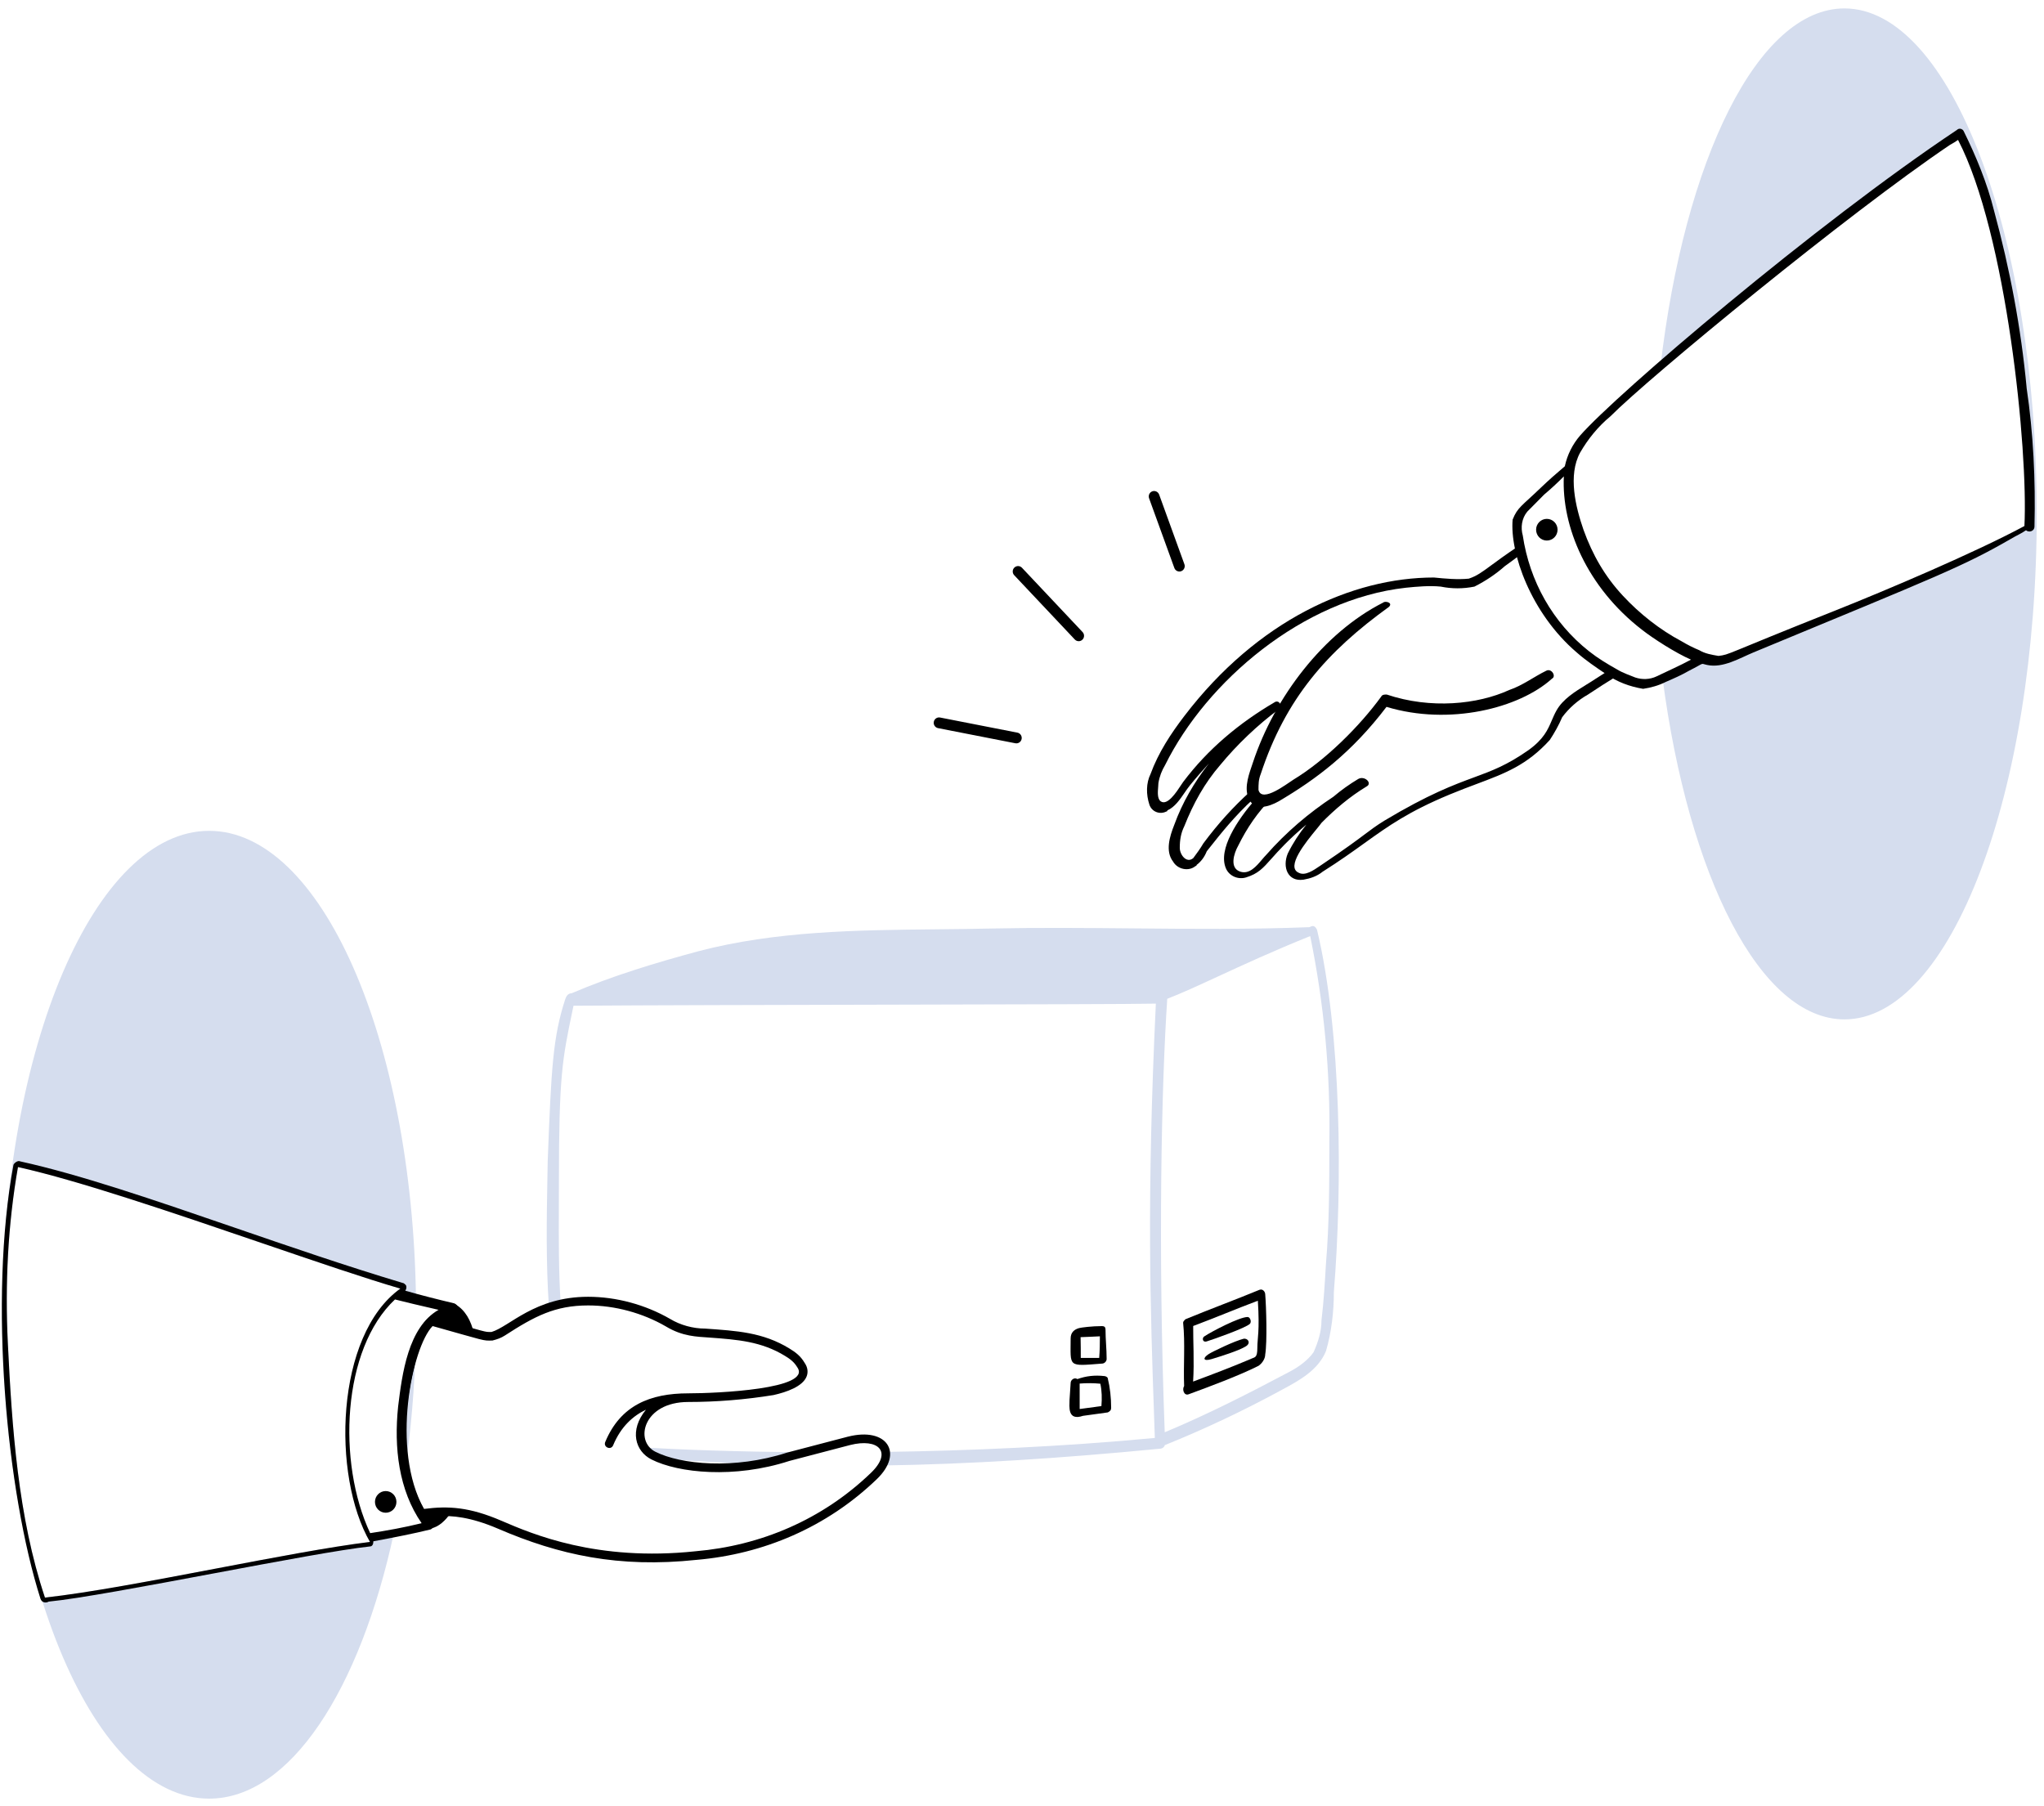 <svg width="215" height="190" viewBox="0 0 215 190" fill="none" xmlns="http://www.w3.org/2000/svg">
<path d="M133.083 136.147C133.083 135.908 132.847 135.549 132.493 135.67C129.89 136.745 127.288 137.701 124.684 138.776C124.566 138.895 124.448 139.014 124.448 139.134C124.675 141.314 124.466 143.605 124.554 145.795C124.313 146.183 124.559 146.856 125.039 146.661C127.182 145.875 130.366 144.688 132.373 143.675C132.728 143.436 133.083 142.957 133.083 142.48C133.301 141.165 133.193 137.475 133.083 136.147ZM132.255 141.762C132.255 142.889 131.992 142.732 131.545 142.957C129.529 143.815 127.514 144.575 125.498 145.327C125.631 143.294 125.489 140.942 125.507 139.482C127.804 138.626 130.016 137.684 132.309 136.824C132.513 140.029 132.255 140.78 132.255 141.762Z" fill="black"/>
<path d="M126.921 141.106C127.632 140.887 131.046 139.683 131.472 139.252C131.671 139.051 131.505 138.536 131.228 138.536C130.363 138.536 127.436 140.065 126.665 140.584C126.413 140.754 126.499 141.236 126.92 141.106H126.921Z" fill="black"/>
<path d="M127.457 142.96C128.311 142.698 130.319 142.087 131.067 141.607C131.635 141.244 131.222 140.721 130.783 140.831C129.864 141.061 127.607 142.139 127.143 142.432C126.476 142.855 126.543 143.239 127.457 142.96Z" fill="black"/>
<path d="M116.285 139.851C116.285 139.612 116.166 139.493 115.93 139.493C114.829 139.493 113.716 139.645 113.508 139.702C112.989 139.844 112.617 140.168 112.617 140.791C112.617 143.836 112.267 143.72 115.93 143.436C116.166 143.436 116.403 143.197 116.403 142.958C116.403 141.882 116.285 140.926 116.285 139.851ZM113.682 142.838C113.682 142.838 113.682 140.787 113.663 140.657C113.916 140.655 115.693 140.568 115.693 140.568C115.693 141.344 115.682 142.069 115.621 142.839H113.682V142.838Z" fill="black"/>
<path d="M116.522 144.989C116.522 144.869 116.286 144.75 116.168 144.75C115.148 144.635 114.235 144.741 113.328 145.066C112.996 144.847 112.618 145.163 112.618 145.467L112.5 147.259C112.5 147.958 112.257 149.493 113.92 148.932L116.522 148.573C116.758 148.454 116.877 148.335 116.877 148.096C116.877 147.02 116.758 145.945 116.522 144.989ZM113.565 148.215V145.538C114.279 145.479 115.035 145.484 115.741 145.553C115.902 146.312 115.92 147.076 115.853 147.906L113.565 148.215Z" fill="black"/>
<path fill-rule="evenodd" clip-rule="evenodd" d="M137.767 97.514C138 97.4 138.267 97.27 138.526 97.79L138.529 97.789C141.12 108.59 141.212 124.74 140.303 135.906C140.303 137.938 140.067 140.088 139.475 142.119C138.65 144.141 136.654 145.215 134.886 146.168L134.861 146.181C130.885 148.352 126.714 150.324 122.525 152.012C122.449 152.247 122.244 152.395 121.966 152.395C111.504 153.408 102.018 154.018 92.815 154.155C93.124 153.626 93.228 153.139 93.158 152.726C101.827 152.603 111.62 152.19 121.472 151.259C121.448 150.571 121.424 149.887 121.401 149.201C121 137.641 120.6 126.145 121.579 105.572C119.308 105.626 107.319 105.651 94.049 105.681C81.621 105.708 68.068 105.738 60.324 105.794C60.285 105.982 60.246 106.164 60.209 106.342C59.153 111.409 58.79 113.147 58.79 124.317C58.79 125.145 58.787 125.975 58.784 126.805C58.77 130.254 58.757 133.722 58.976 137.167C58.54 137.263 58.13 137.379 57.743 137.509C57.416 132.849 57.503 128.069 57.582 123.732C57.592 123.203 57.601 122.68 57.61 122.165C57.983 112.337 58.162 109.101 59.443 105.14C59.562 104.776 59.749 104.489 60.129 104.48C64.467 102.628 68.916 101.291 73.462 100.06C81.63 97.925 90.11 97.839 98.523 97.754C100.466 97.735 102.406 97.714 104.337 97.67C109.276 97.567 114.202 97.612 119.127 97.657C125.325 97.714 131.52 97.771 137.733 97.531L137.767 97.514ZM79.776 154.021C76.349 153.895 72.915 153.7 69.437 153.427C69.183 153.328 68.946 153.224 68.728 153.113C68.383 152.938 68.031 152.648 67.768 152.265C71.577 152.49 77.514 152.716 84.73 152.76L82.925 153.233C81.87 153.575 80.814 153.834 79.776 154.021ZM139.473 132.919C139.827 128.738 139.827 124.435 139.827 120.134H139.828C139.944 112.799 139.272 105.576 137.814 98.467C133.957 100.019 130.755 101.497 128.102 102.721C125.999 103.69 124.243 104.501 122.778 105.063C122.164 114.232 121.797 131.341 122.513 150.662C127.037 148.779 131.412 146.537 135.687 144.271C136.624 143.775 137.58 143.076 138.171 142.24C138.645 141.164 139 140.089 139 138.894C139.236 136.981 139.354 134.951 139.473 132.919Z" fill="#D5DDEE"/>
<path fill-rule="evenodd" clip-rule="evenodd" d="M174.651 38.606C184.139 30.445 199.834 18.156 206.29 14.171C211.732 24.328 213.742 47.986 213.388 55.514C208.423 58.6 195.363 63.867 187.028 67.228C185.037 68.031 183.316 68.725 182.038 69.255C181.566 69.494 181.092 69.613 180.737 69.613C180.146 69.613 179.554 69.494 179.081 69.255C179.049 69.242 179.016 69.229 178.985 69.216C177.666 70.004 176.302 70.71 174.874 71.318C177.607 92.191 185.152 107.23 194.009 107.23C205.164 107.23 214.238 83.378 214.238 54.057C214.238 24.737 205.163 0.886 194.009 0.886C184.899 0.886 177.175 16.799 174.651 38.606ZM206.29 14.171C206.291 14.171 206.291 14.171 206.291 14.171L206.29 14.171Z" fill="#D5DDEE"/>
<path fill-rule="evenodd" clip-rule="evenodd" d="M43.755 136.559C43.363 109.252 33.773 87.396 22 87.396C9.978 87.396 0.233 110.186 0.233 138.297C0.233 166.409 9.978 189.199 22 189.199C30.504 189.199 37.869 177.795 41.451 161.171C40.49 161.319 39.523 161.434 38.552 161.521C38.669 161.753 38.791 161.978 38.917 162.196C34.741 162.708 28.762 163.846 22.699 165.001C16.053 166.267 9.307 167.55 4.729 168.051C1.89 159.567 1.255 150.124 0.825 141.285C0.523 135.07 0.825 128.859 1.89 122.765C8.228 124.162 18.426 127.645 27.535 130.757C33.217 132.698 38.476 134.494 42.111 135.549C41.902 135.698 41.699 135.857 41.502 136.025C42.254 136.203 43.02 136.386 43.755 136.559ZM43.731 141.265C43.375 142.131 43.122 143.076 42.94 144.033V144.034C42.251 147.658 41.89 151.355 42.606 154.746C43.228 150.479 43.616 145.957 43.731 141.265Z" fill="#D5DDEE"/>
<path d="M40.57 159.126C41.194 159.126 41.699 158.616 41.699 157.986C41.699 157.356 41.194 156.846 40.57 156.846C39.947 156.846 39.441 157.356 39.441 157.986C39.441 158.616 39.947 159.126 40.57 159.126Z" fill="black"/>
<path fill-rule="evenodd" clip-rule="evenodd" d="M42.628 135.768C44.364 136.266 46.032 136.685 47.79 137.102L47.789 137.101C48.378 137.399 48.113 137.893 47.789 138.057C45.777 138.415 44.596 140.207 44.004 142.119C42.254 148.124 41.712 155.24 45.541 160.162C45.62 160.162 45.659 160.202 45.659 160.281C45.659 160.52 45.541 160.759 45.305 160.878C43.678 161.289 41.285 161.758 39.271 162.129C39.271 162.61 39.029 162.671 38.917 162.671C35.937 162.988 29.291 164.232 22.556 165.493C15.438 166.826 8.22 168.177 5.123 168.473C4.845 168.642 4.399 168.603 4.256 168.168C0.714 157.041 -1.216 136.71 1.417 122.524C1.535 122.285 1.891 122.047 2.127 122.166C8.446 123.554 16.311 126.259 24.661 129.13C30.442 131.118 36.455 133.186 42.349 134.952C42.467 134.952 42.585 135.071 42.703 135.191C42.791 135.366 42.749 135.606 42.628 135.768ZM44.348 160.226C41.927 156.726 41.43 152.245 41.875 147.975L41.874 147.974L41.879 147.934C42.297 144.557 42.909 139.626 46.131 137.781C45.863 137.718 45.594 137.657 45.324 137.594C44.09 137.309 42.827 137.018 41.547 136.69C35.987 141.896 35.439 153.834 38.936 161.271C40.74 161.002 42.544 160.668 44.348 160.226ZM22.699 165.001C16.053 166.266 9.306 167.55 4.728 168.05C1.89 159.566 1.255 150.123 0.825 141.285C0.523 135.069 0.825 128.858 1.89 122.764C8.228 124.161 18.425 127.645 27.535 130.757C33.217 132.697 38.476 134.494 42.111 135.549C35.249 140.448 34.895 155.264 38.917 162.195C34.741 162.708 28.762 163.846 22.699 165.001Z" fill="black"/>
<path fill-rule="evenodd" clip-rule="evenodd" d="M49.851 140.236C49.533 138.914 48.958 137.81 47.863 137.177C45.056 138.457 42.394 140.374 42.289 149.229C42.275 150.429 42.312 151.579 42.43 152.696C41.876 146.813 43.608 140.435 45.383 138.981C47.686 139.625 49.028 140.008 49.851 140.236ZM44.358 159.202C44.49 159.196 44.658 159.174 44.861 159.147C45.437 159.072 46.302 158.958 47.483 159.043C46.868 159.958 46.138 160.63 45.306 160.784C44.953 160.255 44.638 159.729 44.358 159.202Z" fill="black"/>
<path d="M89.2 151.12L82.787 152.8C77.237 154.603 71.59 154.051 68.93 152.707C66.707 151.583 67.667 147.475 72.396 147.475C75.362 147.475 78.372 147.232 81.366 146.747C82.73 146.44 84.443 145.85 84.852 144.774C84.978 144.442 85.034 143.916 84.612 143.322C84.214 142.652 83.696 142.25 83.041 141.853C80.247 140.135 77.472 139.991 74.171 139.755C72.897 139.755 71.558 139.387 70.49 138.74C67.887 137.237 64.825 136.409 61.868 136.409C56.238 136.409 53.609 139.547 51.694 140.113C50.874 140.113 51.437 140.174 45.504 138.545C45.364 138.507 45.213 138.539 45.101 138.631C42.313 140.916 40.081 152.934 43.968 159.44C44.459 160.27 46.539 158.286 52.393 160.808C58.785 163.56 65.067 164.955 73.263 164.083C80.275 163.483 86.948 160.678 92.234 155.587C95.09 152.838 93.304 150.084 89.2 151.121V151.12ZM91.614 154.927C86.489 159.865 80.001 162.591 73.178 163.176C62.769 164.282 55.999 161.369 52.746 159.97C49.393 158.528 47.183 158.391 44.598 158.725C41.087 152.472 43.33 141.706 45.504 139.489C51.173 141.073 50.747 141.041 51.803 141.009C52.316 140.881 52.711 140.737 53.113 140.478C56.229 138.462 58.372 137.319 61.868 137.319C64.671 137.319 67.574 138.103 70.035 139.524C71.799 140.594 73.301 140.602 74.635 140.7C77.56 140.914 80.086 141.101 82.575 142.63C83.131 142.968 83.536 143.28 83.859 143.82C85.49 146.124 75.356 146.566 72.396 146.566C68.39 146.566 65.263 147.831 63.663 151.682C63.434 152.235 64.264 152.588 64.493 152.034C65.319 150.044 66.612 148.917 67.944 148.29C66.168 150.455 66.812 152.656 68.527 153.522C71.372 154.959 77.262 155.552 83.037 153.675L89.422 152.003C92.377 151.255 93.918 152.708 91.612 154.93L91.614 154.927Z" fill="black"/>
<path fill-rule="evenodd" clip-rule="evenodd" d="M167.865 71.384C168.274 71.118 168.692 70.85 169.115 70.584H169.119C169.434 70.767 169.756 70.943 170.084 71.109C169.059 71.74 168.036 72.384 167.04 73.056C165.975 73.654 165.029 74.49 164.319 75.446C163.964 76.283 163.491 77.118 163.018 77.836C160.615 80.483 158.332 81.339 155.307 82.473C154.436 82.799 153.504 83.149 152.489 83.572C148.133 85.383 146.043 86.882 143.498 88.708C142.255 89.601 140.901 90.572 139.121 91.696C138.529 92.175 137.82 92.413 137.109 92.533C135.454 92.772 134.862 91.219 135.454 89.785C136.003 88.675 136.657 87.671 137.414 86.737C135.494 88.352 134.48 89.492 133.742 90.322C132.829 91.347 132.337 91.9 131.076 92.294C130.253 92.551 129.301 92.175 128.946 91.338C128.094 89.328 130.18 86.234 131.986 84.15C131.997 84.156 132.009 84.162 132.021 84.168C132.611 84.407 133.318 84.288 133.791 83.932C132.288 85.427 131.168 87.087 130.247 88.949C129.773 89.786 129.3 91.339 130.483 91.697C131.421 91.982 132.135 91.14 132.744 90.421C132.904 90.234 133.056 90.054 133.204 89.905C135.271 87.556 137.652 85.525 140.254 83.809C141.069 83.116 141.943 82.495 142.856 81.948C143.524 81.548 144.416 82.391 143.733 82.736C141.957 83.811 140.42 85.126 139 86.559C138.915 86.689 138.724 86.921 138.479 87.219C137.376 88.561 135.182 91.229 136.634 91.817C137.287 92.146 138.141 91.565 138.826 91.098C138.886 91.058 138.943 91.018 139 90.98C141.604 89.226 142.759 88.359 143.591 87.734C144.277 87.218 144.743 86.867 145.625 86.32C150.279 83.534 152.9 82.566 155.051 81.771C156.962 81.065 158.502 80.496 160.768 78.911C162.383 77.746 162.799 76.776 163.223 75.788C163.371 75.44 163.521 75.091 163.725 74.73C164.396 73.538 165.667 72.755 166.866 72.016C167.211 71.805 167.548 71.597 167.865 71.384ZM131.494 83.272C129.747 84.846 128.108 86.653 126.58 88.71C126.23 89.301 125.879 89.774 125.529 90.246L125.516 90.263C124.805 90.86 124.096 89.905 124.096 89.188C124.096 88.351 124.214 87.635 124.569 86.918C125.516 84.528 126.699 82.377 128.354 80.466C130.129 78.314 132.258 76.284 134.506 74.61C134.979 74.252 134.506 73.535 134.033 73.893C130.377 76.036 127.058 78.787 124.451 82.257C124.396 82.332 124.32 82.447 124.228 82.587C123.735 83.34 122.784 84.793 122.085 84.289C121.717 84.01 121.779 83.298 121.824 82.77C121.837 82.619 121.848 82.483 121.848 82.377C121.967 81.659 122.203 81.062 122.559 80.464C126.903 71.685 137.027 63.025 147.875 61.824C149.058 61.705 150.359 61.586 151.542 61.705C152.725 61.944 153.908 61.944 155.091 61.705C156.274 61.107 157.339 60.391 158.286 59.554C158.835 59.165 159.384 58.751 159.934 58.335C159.857 58.041 159.788 57.743 159.724 57.444C158.401 58.326 157.524 58.973 156.861 59.462C155.848 60.209 155.335 60.586 154.499 60.868C153.316 60.988 152.015 60.868 150.832 60.749C142.265 60.749 132.283 65.216 124.569 75.327C123.182 77.144 121.848 79.15 121.02 81.421C120.547 82.377 120.547 83.572 120.902 84.647C121.138 85.365 121.966 85.723 122.676 85.365C122.676 85.365 122.794 85.365 122.794 85.245C123.566 84.899 124.101 84.12 124.598 83.393C124.787 83.118 124.971 82.85 125.16 82.617C125.814 81.808 126.497 81.04 127.165 80.302C125.628 82.262 124.361 84.42 123.504 86.798C123.031 87.993 122.557 89.546 123.386 90.622C123.859 91.458 125.042 91.697 125.752 91.099C125.752 91.099 125.87 91.099 125.87 90.98C126.343 90.622 126.699 90.143 126.935 89.546C126.994 89.472 127.052 89.398 127.112 89.323C128.437 87.65 129.867 85.841 131.835 84.043C131.625 83.858 131.524 83.583 131.494 83.272Z" fill="black"/>
<path d="M162.66 70.547C161.37 71.169 160.175 72.1 158.756 72.579C155.448 74.097 150.493 74.615 145.861 73.057C145.625 73.057 145.388 73.057 145.27 73.295C143.002 76.404 139.424 79.969 136.042 82.018C135.45 82.376 132.729 84.527 132.375 83.093C132.375 82.496 132.375 82.018 132.611 81.421C135.235 73.461 139.587 68.535 146.1 63.836C146.554 63.377 145.688 63.195 145.506 63.378C139.212 66.557 134.048 73.366 131.784 80.226C131.429 81.302 130.837 82.735 131.311 83.93C131.902 85.364 133.441 84.886 134.506 84.288C138.472 81.951 142.193 79.152 145.841 74.355C152.44 76.357 159.815 74.507 163.253 71.383C163.717 71.149 163.213 70.28 162.662 70.546L162.66 70.547Z" fill="black"/>
<path d="M213.174 40.795C212.582 34.463 211.4 28.248 209.743 22.154C209.033 19.287 207.85 16.42 206.548 13.79C206.43 13.551 206.076 13.432 205.838 13.671C190.991 23.562 169.993 41.481 166.207 45.813C165.428 46.713 164.859 47.824 164.597 49.047C163.733 49.781 162.881 50.524 162.066 51.309C160.067 53.233 159.617 53.369 159.109 54.655C158.8 58.102 160.996 64.483 165.852 68.634C166.798 69.471 167.863 70.187 168.928 70.905C170.111 71.741 171.412 72.219 172.832 72.458C173.66 72.338 174.487 72.1 175.198 71.74C176.026 71.382 176.853 71.023 177.682 70.545C179.428 69.664 178.779 69.788 179.574 69.948C181.23 70.307 183.002 69.223 184.424 68.634C203.896 60.568 206.505 59.578 211.515 56.685C212.079 56.343 212.644 56.11 213.105 55.778C213.406 56.042 213.999 55.906 213.999 55.371C214.117 50.472 213.881 45.573 213.17 40.793L213.174 40.795ZM174.253 71.146C173.537 71.491 172.716 71.504 172.005 71.265C171.413 71.026 170.704 70.788 170.112 70.428C169.047 69.83 168.087 69.252 167.155 68.516C163.31 65.484 160.885 61.108 160.175 56.328C159.939 55.491 160.057 54.536 160.648 53.819L162.422 52.026C163.143 51.419 163.833 50.78 164.494 50.111C164.241 55.39 166.921 61.771 172.715 66.246C173.877 67.159 176.247 68.684 177.869 69.389C176.663 70.037 175.448 70.569 174.253 71.145V71.146ZM212.939 55.334C207.762 58.122 198.307 62.129 193.062 64.216C181.187 68.929 182.019 68.837 180.759 68.996C180.049 68.876 179.34 68.757 178.748 68.399C178.156 68.16 177.447 67.801 176.855 67.443C174.607 66.248 172.478 64.575 170.703 62.663C168.81 60.631 167.509 58.361 166.563 55.732C165.735 53.343 164.907 49.997 166.208 47.608C167.037 46.174 168.102 44.86 169.403 43.784C173.381 39.765 194.403 22.45 205.13 15.226C205.415 15.083 205.7 14.895 205.959 14.717C211.07 24.547 213.345 47.362 212.94 55.336L212.939 55.334Z" fill="black"/>
<path d="M162.705 56.861C163.328 56.861 163.834 56.35 163.834 55.72C163.834 55.091 163.328 54.58 162.705 54.58C162.081 54.58 161.576 55.091 161.576 55.72C161.576 56.35 162.081 56.861 162.705 56.861Z" fill="black"/>
<path d="M123.525 59.745L120.867 52.414C120.76 52.12 120.911 51.793 121.202 51.684C121.494 51.578 121.817 51.729 121.925 52.023L124.583 59.354C124.69 59.648 124.539 59.975 124.247 60.084C123.953 60.192 123.631 60.038 123.525 59.745Z" fill="black"/>
<path d="M113.056 67.271L106.679 60.505C106.466 60.278 106.474 59.917 106.7 59.701C106.925 59.486 107.281 59.494 107.496 59.722L113.872 66.487C114.086 66.715 114.078 67.075 113.852 67.291C113.627 67.507 113.272 67.499 113.056 67.271Z" fill="black"/>
<path d="M106.801 78.184L98.669 76.592C98.364 76.533 98.165 76.234 98.223 75.926C98.282 75.618 98.578 75.416 98.883 75.476L107.015 77.067C107.32 77.126 107.52 77.425 107.461 77.734C107.401 78.046 107.102 78.243 106.801 78.184Z" fill="black"/>
</svg>
